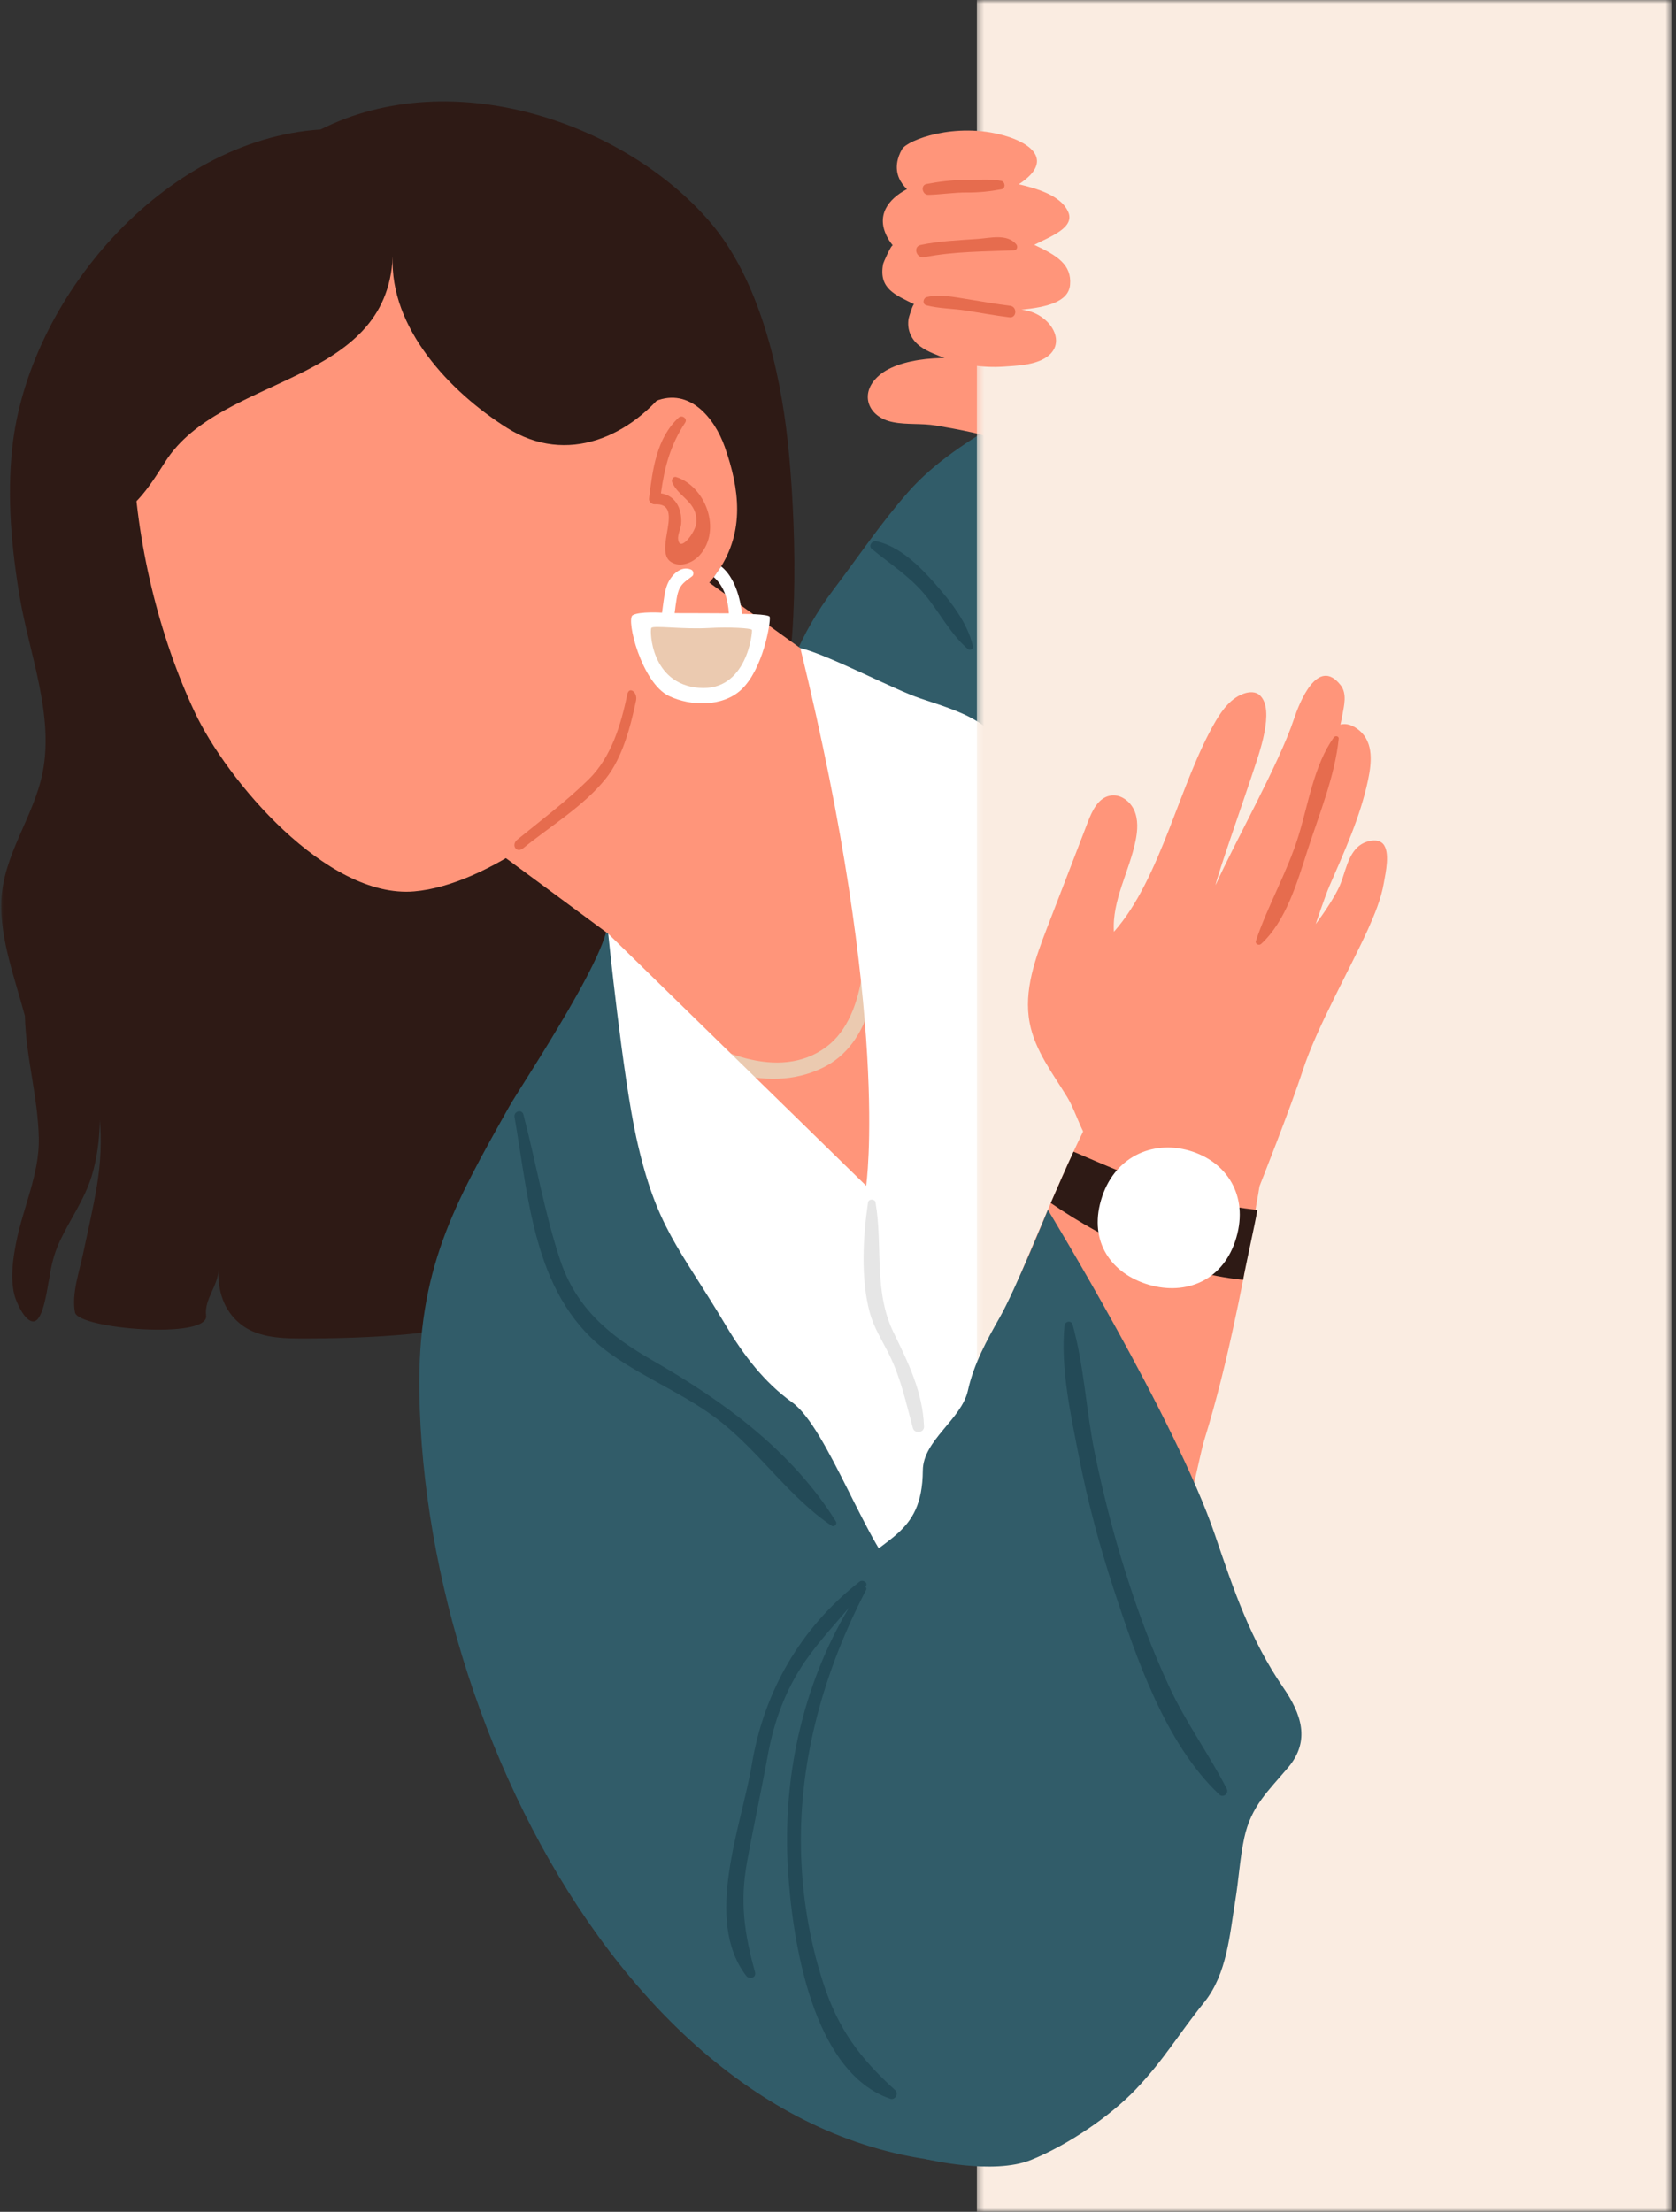 <svg width="241" height="318" viewBox="0 0 241 318" fill="none" xmlns="http://www.w3.org/2000/svg">
<rect x="0" y="0" width="241" height="318" fill="#333333" stroke="none"/>
<mask id="mask0_1895_526" style="mask-type:luminance" maskUnits="userSpaceOnUse" x="0" y="13" width="116" height="181">
<path d="M0 13.619H115.19V193.079H0V13.619Z" fill="white"/>
</mask>
<g mask="url(#mask0_1895_526)">
<path d="M113.275 63.507C112.143 53.053 109.131 40.135 102.113 31.938C89.949 17.729 65.113 9.047 46.101 18.615C23.607 20.071 4.013 42.904 1.748 64.497C1.005 71.611 1.648 78.787 2.831 85.816C4.202 93.966 7.769 102.71 6.136 111.026C4.876 117.446 0.42 122.908 0.188 129.591C-0 135.053 2.13 140.626 3.582 146.069C3.721 152.012 5.438 157.597 5.581 163.59C5.704 168.671 3.324 173.62 2.342 178.531C1.856 180.969 1.483 183.577 2.03 186.042C2.241 187.001 3.524 190.055 4.822 189.982C6.293 189.897 6.825 184.852 7.106 183.715C7.357 181.978 7.761 180.249 8.581 178.489C10.068 175.303 12.148 172.468 13.188 169.075C13.931 166.648 14.309 163.86 14.363 161.013C14.617 164.014 14.49 167.114 13.943 170.45C13.4 173.766 12.618 177.04 11.929 180.33C11.424 182.752 10.253 186.107 10.785 188.696C11.281 191.064 30.078 192.613 29.639 189.142C29.346 186.789 31.353 184.906 31.395 182.625C31.337 185.603 32.146 188.357 34.504 190.298C36.815 192.201 40.035 192.42 42.896 192.432C48.189 192.451 53.627 192.301 58.893 191.8C68.071 190.93 74.092 186.431 79.765 179.39C86.013 171.64 91.729 163.544 94.791 153.984C97.915 144.243 98.723 133.951 99.698 123.829C100.761 112.728 108.992 113.306 112.12 102.602C115.039 92.614 114.415 74.022 113.275 63.507Z" fill="#2E1A15"/>
</g>
<path d="M161.445 288.194C161.349 271.138 160.228 248.69 160.167 235.956C160.124 226.966 159.631 217.953 158.01 209.098C156.419 200.428 153.915 191.866 151.843 183.299C148.045 167.631 136.097 156.303 123.98 146.346C117.921 141.366 111.465 136.497 104.536 132.796C99.945 130.342 94.888 128.624 89.865 129.745C89.942 129.579 90.023 129.421 90.1 129.256C90.497 128.424 89.303 127.696 88.848 128.524C88.513 129.136 88.182 129.753 87.847 130.365C87.677 130.431 87.5 130.465 87.327 130.538C86.853 130.743 86.888 131.29 87.165 131.625C89.453 134.425 74.901 156.102 73.233 159.072C65.272 173.25 60.033 182.44 60.303 200.205C61.093 252.761 97.715 319.408 151.462 310.187C155.722 307.105 159.523 292.746 161.445 288.194Z" fill="#315C69"/>
<path d="M178.035 66.954C171.923 64.254 167.524 49.04 161.446 51.389C155.391 53.731 149.964 56.982 144.414 60.294C139.41 63.287 134.43 66.365 130.547 70.79C126.676 75.201 123.376 80.1 119.844 84.776C117.559 87.799 115.641 91.066 114.197 94.571C113.515 96.219 112.934 97.899 112.464 99.617C112.433 99.732 112.41 99.879 112.387 100.017C111.705 99.574 111.019 99.127 110.326 98.712C109.49 98.211 108.558 99.389 109.278 100.067C110.199 100.934 111.154 101.774 112.121 102.602C112.021 103.881 111.882 105.14 111.489 105.691C111.766 105.306 111.212 104.736 110.827 105.024C110.726 105.098 110.622 105.175 110.522 105.248C110.318 105.402 110.214 105.61 110.272 105.868C110.426 106.538 110.492 106.634 111.096 106.954C111.304 107.066 111.601 107.104 111.805 106.954C112.957 106.13 113.18 104.951 113.396 103.665C118.399 107.778 123.892 111.48 129.026 115.305C134.684 119.526 140.273 121.36 147.299 121.779C154.571 122.211 161.974 122.242 167.909 117.454C173.121 113.248 176.965 106.846 179.684 100.826C183.409 92.583 189.51 72.031 178.035 66.954Z" fill="#315C69"/>
<path d="M87.457 134.241C87.457 134.241 122.786 189.22 127.758 181.848C129.176 179.749 129.734 103.723 129.734 103.723L81.668 69.147C81.668 69.147 77.747 71.658 77.501 71.662C77.358 71.561 77.227 71.454 77.085 71.353C76.438 70.903 75.821 71.904 76.311 72.417C76.388 72.494 76.472 72.571 76.549 72.652C70.972 80.902 62.548 115.849 62.548 115.849L87.457 134.241Z" fill="#FF957A"/>
<path d="M120.036 105.98C119.739 105.591 119.069 105.795 119.204 106.331C120.999 113.483 123.722 119.977 124.246 127.453C124.731 134.41 124.966 145.938 118.818 150.518C111.962 155.621 102.333 151.041 96.263 146.766C95.227 146.034 94.291 145.241 93.385 144.428C93.262 144.806 93.112 145.171 92.908 145.514C93.293 146.046 93.189 146.658 92.815 147.097C100.303 153.534 110.083 157.451 118.229 153.553C125.544 150.055 126.36 140.596 126.637 133.412C126.988 124.399 125.651 113.348 120.036 105.98Z" fill="#EBCAB0"/>
<path d="M19.12 64.867C19.513 78.021 22.949 91.664 28.01 102.406C32.616 112.189 46.96 129.233 59.563 128.159C70.059 127.257 83.844 116.792 90.088 107.968C93.909 102.568 95.731 94.837 96.825 88.251C99.456 86.56 101.809 84.299 103.369 81.95C107.093 76.361 106.362 70.34 104.216 64.243C102.749 60.106 99.174 55.704 94.283 57.66C94.229 57.68 94.209 57.715 94.152 57.734C92.703 52.488 90.747 47.349 87.792 42.7C84.596 37.678 80.308 33.163 74.947 30.155C69.154 26.901 62.683 26.203 56.1 25.864C43.008 25.206 30.783 32.486 25.14 43.698C21.916 50.107 18.893 57.356 19.12 64.867Z" fill="#FF957A"/>
<path d="M97.268 68.595C96.783 68.433 96.494 68.984 96.667 69.377C97.634 71.55 100.319 72.15 100.126 75.151C100.042 76.511 97.7 79.573 97.507 77.481C97.449 76.823 97.904 75.991 97.95 75.274C98.089 73.059 97.095 71.238 95.038 70.93C95.543 67.197 96.379 64.008 98.52 60.765C98.901 60.183 98.066 59.598 97.584 60.044C94.383 63.014 93.832 67.567 93.324 71.696C93.27 72.116 93.736 72.528 94.129 72.505C98.663 72.254 93.832 79.172 96.521 80.817C97.885 81.649 99.668 80.894 100.639 79.785C103.832 76.145 101.44 69.959 97.268 68.595Z" fill="#E66C4E"/>
<path d="M84.165 30.271C79.851 26.831 74.378 23.719 69.151 21.882C63.689 19.96 57.237 20.51 51.587 21.007C41.823 21.866 31.57 23.642 25.48 32.089C22.584 36.102 20.835 40.817 19.464 45.535C18.347 49.371 16.679 53.701 17.734 57.653C17.13 57.911 16.525 58.173 15.951 58.496C15.569 58.712 15.766 59.243 16.163 59.274C16.683 59.313 17.183 59.293 17.692 59.405C17.222 63.692 14.356 68.649 12.789 72.74C12.654 73.09 12.534 73.533 12.792 73.807C13.012 74.038 13.339 73.984 13.644 73.838C13.058 74.334 13.42 75.274 14.237 75.116C18.963 74.2 21.397 70.063 23.805 66.319C31.847 53.797 55.635 55.434 56.475 36.876C56.009 47.145 64.691 56.347 72.914 61.524C81.55 66.958 90.832 62.779 96.394 55.253C96.729 55.126 96.999 54.841 96.972 54.425C96.417 45.073 91.456 36.083 84.165 30.271Z" fill="#2E1A15"/>
<path d="M37.389 42.704C37.262 42.704 37.262 42.901 37.389 42.901C37.516 42.901 37.516 42.704 37.389 42.704Z" fill="#2E1A15"/>
<path d="M145.861 112.147C144.259 104.143 139.544 102.795 132.357 100.418C128.594 99.174 119.011 94.09 115.086 93.185C128.089 146.2 124.55 170.485 124.55 170.485L87.457 134.24C87.457 134.24 89.53 154.635 91.494 163.54C94.352 176.509 97.584 179.182 104.386 190.587C106.901 194.797 109.875 198.73 113.892 201.611C119.069 205.316 124.827 222.918 129.734 227.044C137.341 233.434 146.289 238.868 155.907 242.601C156.569 242.859 153.753 230.194 153.777 229.578C155.109 190.533 153.553 150.552 145.861 112.147Z" fill="white"/>
<path d="M143.723 52.648C138.05 50.746 130.05 51.181 126.733 53.719C123.332 56.308 124.684 59.998 128.443 60.699C130.362 61.088 132.549 60.837 134.552 61.176C135.095 61.269 142.059 62.416 141.944 62.929C142.733 59.508 143.315 56.08 143.723 52.648Z" fill="#FF957A"/>
<mask id="mask1_1895_526" style="mask-type:luminance" maskUnits="userSpaceOnUse" x="140" y="0" width="101" height="318">
<path d="M140.323 0H240.349V317.995H140.323V0Z" fill="white"/>
</mask>
<g mask="url(#mask1_1895_526)">
<path d="M140.473 0V317.995H240.352V0H140.473Z" fill="#FAECE1"/>
</g>
<path d="M156.955 160.636C156.816 160.636 156.381 161.368 155.749 162.673C155.256 163.659 154.663 164.946 153.954 166.467C153.835 166.76 153.696 167.057 153.557 167.353C153.299 167.927 153.045 168.539 152.748 169.171C152.371 170.022 151.978 170.931 151.562 171.879C145.638 185.553 136.945 206.868 136.945 206.868C136.945 206.868 163.079 229.235 165.29 229.235C168.845 229.135 172.204 210.188 173.151 207.088C174.969 201.237 176.413 195.27 177.677 189.266C177.816 188.615 177.95 187.979 178.089 187.328C178.486 185.395 178.859 183.457 179.218 181.52C179.553 179.606 179.907 177.687 180.223 175.754C180.284 175.496 180.323 175.257 180.362 174.999C180.462 174.348 180.577 173.716 180.677 173.065C180.835 172.233 180.974 171.386 181.113 170.535C181.328 169.171 181.567 167.808 181.783 166.444L156.955 160.636Z" fill="#FF957A"/>
<path d="M198.85 121.298C198.476 120.905 197.883 120.728 196.974 120.905C194.089 121.518 193.696 124.619 192.807 126.949C191.917 129.264 189.19 132.857 189.19 132.857C189.19 132.857 190.534 128.848 191.166 127.384C193.3 122.465 195.611 117.427 196.716 112.15C197.213 109.762 197.567 106.816 195.491 105.04C194.544 104.231 193.596 103.954 192.749 104.17C192.845 103.715 192.945 103.28 193.022 102.825C193.261 101.462 193.735 99.725 192.764 98.5C189.467 94.294 186.802 101.127 186.07 103.361C183.898 109.882 177.558 121.063 174.792 127.269C174.811 126.498 179.376 113.495 180.223 110.849C180.974 108.557 183.405 102.017 181.151 99.96C180.601 99.428 179.692 99.448 178.96 99.686C177.103 100.279 175.821 101.959 174.831 103.638C169.635 112.47 166.969 126.317 160.175 133.963C159.878 129.46 162.405 125.269 163.295 120.844C163.591 119.403 163.691 117.843 163.098 116.499C162.486 115.136 161.022 114.088 159.582 114.404C157.922 114.739 157.055 116.538 156.443 118.14C154.505 123.197 152.552 128.255 150.596 133.312C148.897 137.718 147.156 142.421 148.065 147.082C148.816 151.034 151.385 154.335 153.481 157.77C154.289 159.095 154.94 161.013 155.749 162.674C156.184 163.583 156.678 164.411 157.251 165.004C158.653 166.425 161.835 167.573 163.653 168.42C167.62 170.3 172.084 170.674 176.429 171.028C177.18 171.09 177.974 171.128 178.644 170.812C179.195 170.554 181.113 170.535 181.113 170.535C181.113 170.535 185.558 159.353 187.357 153.822C189.348 147.713 194.07 139.436 196.716 133.589C197.664 131.455 198.592 129.264 198.989 126.93C199.247 125.47 199.936 122.446 198.85 121.298Z" fill="#FF957A"/>
<path d="M184.522 242.62C179.78 235.714 177.392 228.576 174.707 220.68C169.095 204.152 150.68 173.943 150.68 173.943C150.68 173.943 145.947 185.564 143.797 189.339C141.895 192.682 140.019 196.11 139.183 199.908C138.262 204.083 132.731 207.053 132.697 211.401C132.627 221.073 126.726 220.819 121.299 227.109C117.001 232.089 114.651 238.286 114.231 244.815C114.174 245.709 115.14 246.067 115.722 245.728C115.992 253.905 120.109 262.394 123.075 269.528C126.307 277.289 129.831 284.927 133.625 292.426C135.524 296.174 133.17 310.422 133.17 310.422C133.17 310.422 142.777 312.76 148.265 310.537C153.569 308.392 159.613 304.274 163.314 300.392C167.405 296.105 169.407 292.534 173.167 287.866C176.445 283.795 176.826 278.121 177.639 273.168C178.124 270.21 178.282 267.186 178.914 264.251C179.896 259.656 182.422 257.449 185.25 254.086C188.466 250.261 187.122 246.398 184.522 242.62Z" fill="#315C69"/>
<path d="M134.218 50.835C134.592 50.997 134.965 51.143 135.331 51.29C138.185 52.441 141.305 52.919 144.375 52.707C146.158 52.584 148.173 52.514 149.817 51.733C154.008 49.737 151.092 44.911 146.875 44.522C150.422 44.172 153.642 43.44 153.866 40.967C154.128 38.082 152.067 36.753 148.72 35.197C151.166 33.953 154.655 32.694 153.573 30.398C152.702 28.545 150.303 27.347 146.49 26.496C151.505 23.23 148.496 20.642 144.41 19.49C137.357 17.495 130.47 20.133 129.708 21.45C128.98 22.718 128.687 24.177 129.257 25.549C129.511 26.172 129.923 26.72 130.416 27.193C127.724 28.614 125.837 31.003 127.682 34.273C127.89 34.642 128.132 34.981 128.39 35.297C128.198 35.062 127.027 37.732 126.984 37.97C126.322 41.502 128.718 42.381 131.452 43.744C131.275 43.656 130.674 45.643 130.644 45.84C130.532 46.602 130.605 47.376 130.917 48.085C131.537 49.506 132.854 50.25 134.218 50.835Z" fill="#FF957A"/>
<path d="M146.119 35.108C144.798 33.571 142.367 34.226 140.619 34.349C137.853 34.546 135.111 34.642 132.388 35.216C131.228 35.462 131.771 37.203 132.915 36.976C137.152 36.136 141.509 36.171 145.792 35.99C146.273 35.971 146.396 35.428 146.119 35.108Z" fill="#E66C4E"/>
<path d="M143.974 26.007C142.252 25.679 140.415 25.899 138.67 25.891C136.856 25.876 135.015 26.118 133.232 26.453C132.33 26.623 132.608 28.033 133.486 28.013C135.35 27.967 137.172 27.659 139.044 27.674C140.708 27.69 142.379 27.52 144.013 27.208C144.633 27.089 144.552 26.122 143.974 26.007Z" fill="#E66C4E"/>
<path d="M145.245 43.96C143.154 43.71 141.089 43.321 139.009 42.997C137.18 42.712 135.096 42.258 133.274 42.716C132.716 42.858 132.588 43.733 133.209 43.898C135.042 44.376 137.041 44.353 138.917 44.649C140.997 44.977 143.061 45.366 145.153 45.62C146.216 45.751 146.304 44.087 145.245 43.96Z" fill="#E66C4E"/>
<path d="M191.789 106.019C188.947 110.017 188.142 115.548 186.713 120.182C185.095 125.428 182.31 130.139 180.592 135.277C180.446 135.724 181.032 135.997 181.344 135.712C184.945 132.407 186.543 126.795 188.011 122.258C189.659 117.166 191.97 111.535 192.494 106.212C192.537 105.8 191.986 105.749 191.789 106.019Z" fill="#E66C4E"/>
<path d="M180.804 173.944C180.488 175.881 179.082 182.102 178.747 184.016C168.81 182.949 159.388 178.632 151.092 172.962C151.508 172.014 152.371 170.023 152.748 169.172C153.045 168.54 153.299 167.928 153.557 167.354C153.696 167.057 154.246 165.875 154.366 165.578C163.683 169.576 171.363 172.997 180.804 173.944Z" fill="#2E1A15"/>
<path d="M177.615 178.45C175.585 184.494 169.988 186.335 164.707 184.559C159.423 182.784 156.457 178.065 158.487 172.022C160.517 165.978 166.221 163.802 171.502 165.578C176.786 167.353 179.644 172.403 177.615 178.45Z" fill="white"/>
<path d="M110.683 88.697C110.587 88.254 106.693 88.262 106.693 88.262C106.693 88.262 106.342 83.509 103.696 81.436L102.637 82.969C104.193 84.341 104.686 86.332 104.806 88.177C104.748 88.165 97.01 88.15 97.01 88.15C97.01 88.15 97.241 86.136 97.449 85.342C97.811 83.963 98.5 83.64 99.529 82.842C99.814 82.623 99.733 82.053 99.409 81.906C97.896 81.236 96.501 82.696 95.962 84.021C95.569 84.984 95.481 86.062 95.33 87.083C95.276 87.434 95.199 88.088 95.199 88.088C95.199 88.088 91.964 87.873 90.974 88.451C89.984 89.028 92.253 98.192 96.197 100.067C99.278 101.539 103.889 101.67 106.581 99.162C109.728 96.239 110.845 89.479 110.683 88.697Z" fill="white"/>
<path d="M93.651 90.288C93.882 89.872 98.181 90.519 102.021 90.288C104.694 90.13 108.006 90.288 108.122 90.557C108.234 90.823 107.432 99.47 100.503 98.896C93.578 98.326 93.42 90.711 93.651 90.288Z" fill="#EBCAB0"/>
<path d="M128.498 191.593C125.586 185.615 126.98 179.221 125.894 172.866C125.805 172.342 124.904 172.331 124.823 172.866C124.084 177.792 123.752 183.897 125.077 188.739C125.674 190.919 126.876 192.76 127.87 194.775C129.572 198.233 130.262 201.638 131.263 205.305C131.502 206.18 132.904 206.025 132.869 205.086C132.685 200.148 130.62 195.942 128.498 191.593Z" fill="#E6E6E6"/>
<path d="M128.732 300.515C123.663 295.92 120.551 291.764 118.402 285.174C116.361 278.915 115.297 272.355 115.174 265.776C114.924 252.746 118.556 240.097 124.538 228.588C124.634 228.403 124.561 228.245 124.445 228.145C124.457 228.13 124.472 228.114 124.484 228.099C124.896 227.525 124.049 227.044 123.586 227.406C115.101 234.061 109.863 243.155 108.106 253.694C106.643 262.479 101.119 275.999 107.297 284.068C107.744 284.65 108.796 284.353 108.568 283.533C107.028 278.013 106.373 273.461 107.413 267.737C108.341 262.633 109.454 257.568 110.383 252.465C111.284 247.5 112.936 242.951 115.817 238.78C117.701 236.053 119.962 233.649 122.084 231.126C115.313 242.447 112.478 255.774 113.314 268.973C113.946 278.961 116.765 297.9 128.02 301.744C128.709 301.975 129.268 301.001 128.732 300.515Z" fill="#234A57"/>
<path d="M176.393 257.164C173.847 252.211 170.569 247.716 168.193 242.639C165.678 237.274 163.621 231.701 161.841 226.046C160.058 220.392 158.594 214.637 157.404 208.829C156.168 202.774 155.898 196.384 154.234 190.449C154.042 189.771 153.129 189.963 153.067 190.606C152.482 196.761 153.972 203.421 155.147 209.449C156.403 215.885 158.094 222.233 160.139 228.461C163.401 238.395 167.55 250.636 175.315 257.996C175.889 258.539 176.747 257.854 176.393 257.164Z" fill="#234A57"/>
<path d="M120.197 218.747C113.892 208.594 103.958 201.384 93.809 195.579C87.661 192.063 82.851 188.088 80.54 181.135C78.294 174.368 77.073 167.142 75.263 160.243C75.043 159.404 73.841 159.77 73.984 160.594C76.129 172.916 76.811 186.824 87.808 194.666C92.938 198.325 98.947 200.625 103.869 204.592C109.466 209.099 113.595 215.335 119.584 219.36C119.962 219.61 120.428 219.117 120.197 218.747Z" fill="#234A57"/>
<path d="M134.406 83.863C132.215 81.368 129.361 78.556 126.01 77.812C125.42 77.681 124.819 78.471 125.366 78.922C127.97 81.075 130.674 82.758 132.893 85.373C135.065 87.935 136.613 91.116 139.171 93.312C139.498 93.589 139.995 93.327 139.895 92.892C139.109 89.479 136.679 86.448 134.406 83.863Z" fill="#234A57"/>
<path d="M90.208 99.817C89.287 104.178 87.931 108.823 84.642 112.062C81.472 115.178 77.832 117.905 74.389 120.713C73.437 121.491 74.273 122.731 75.221 121.961C79.142 118.76 83.929 115.914 87.103 111.943C89.526 108.915 90.678 104.416 91.46 100.723C91.714 99.525 90.462 98.612 90.208 99.817Z" fill="#E66C4E"/>
</svg>
